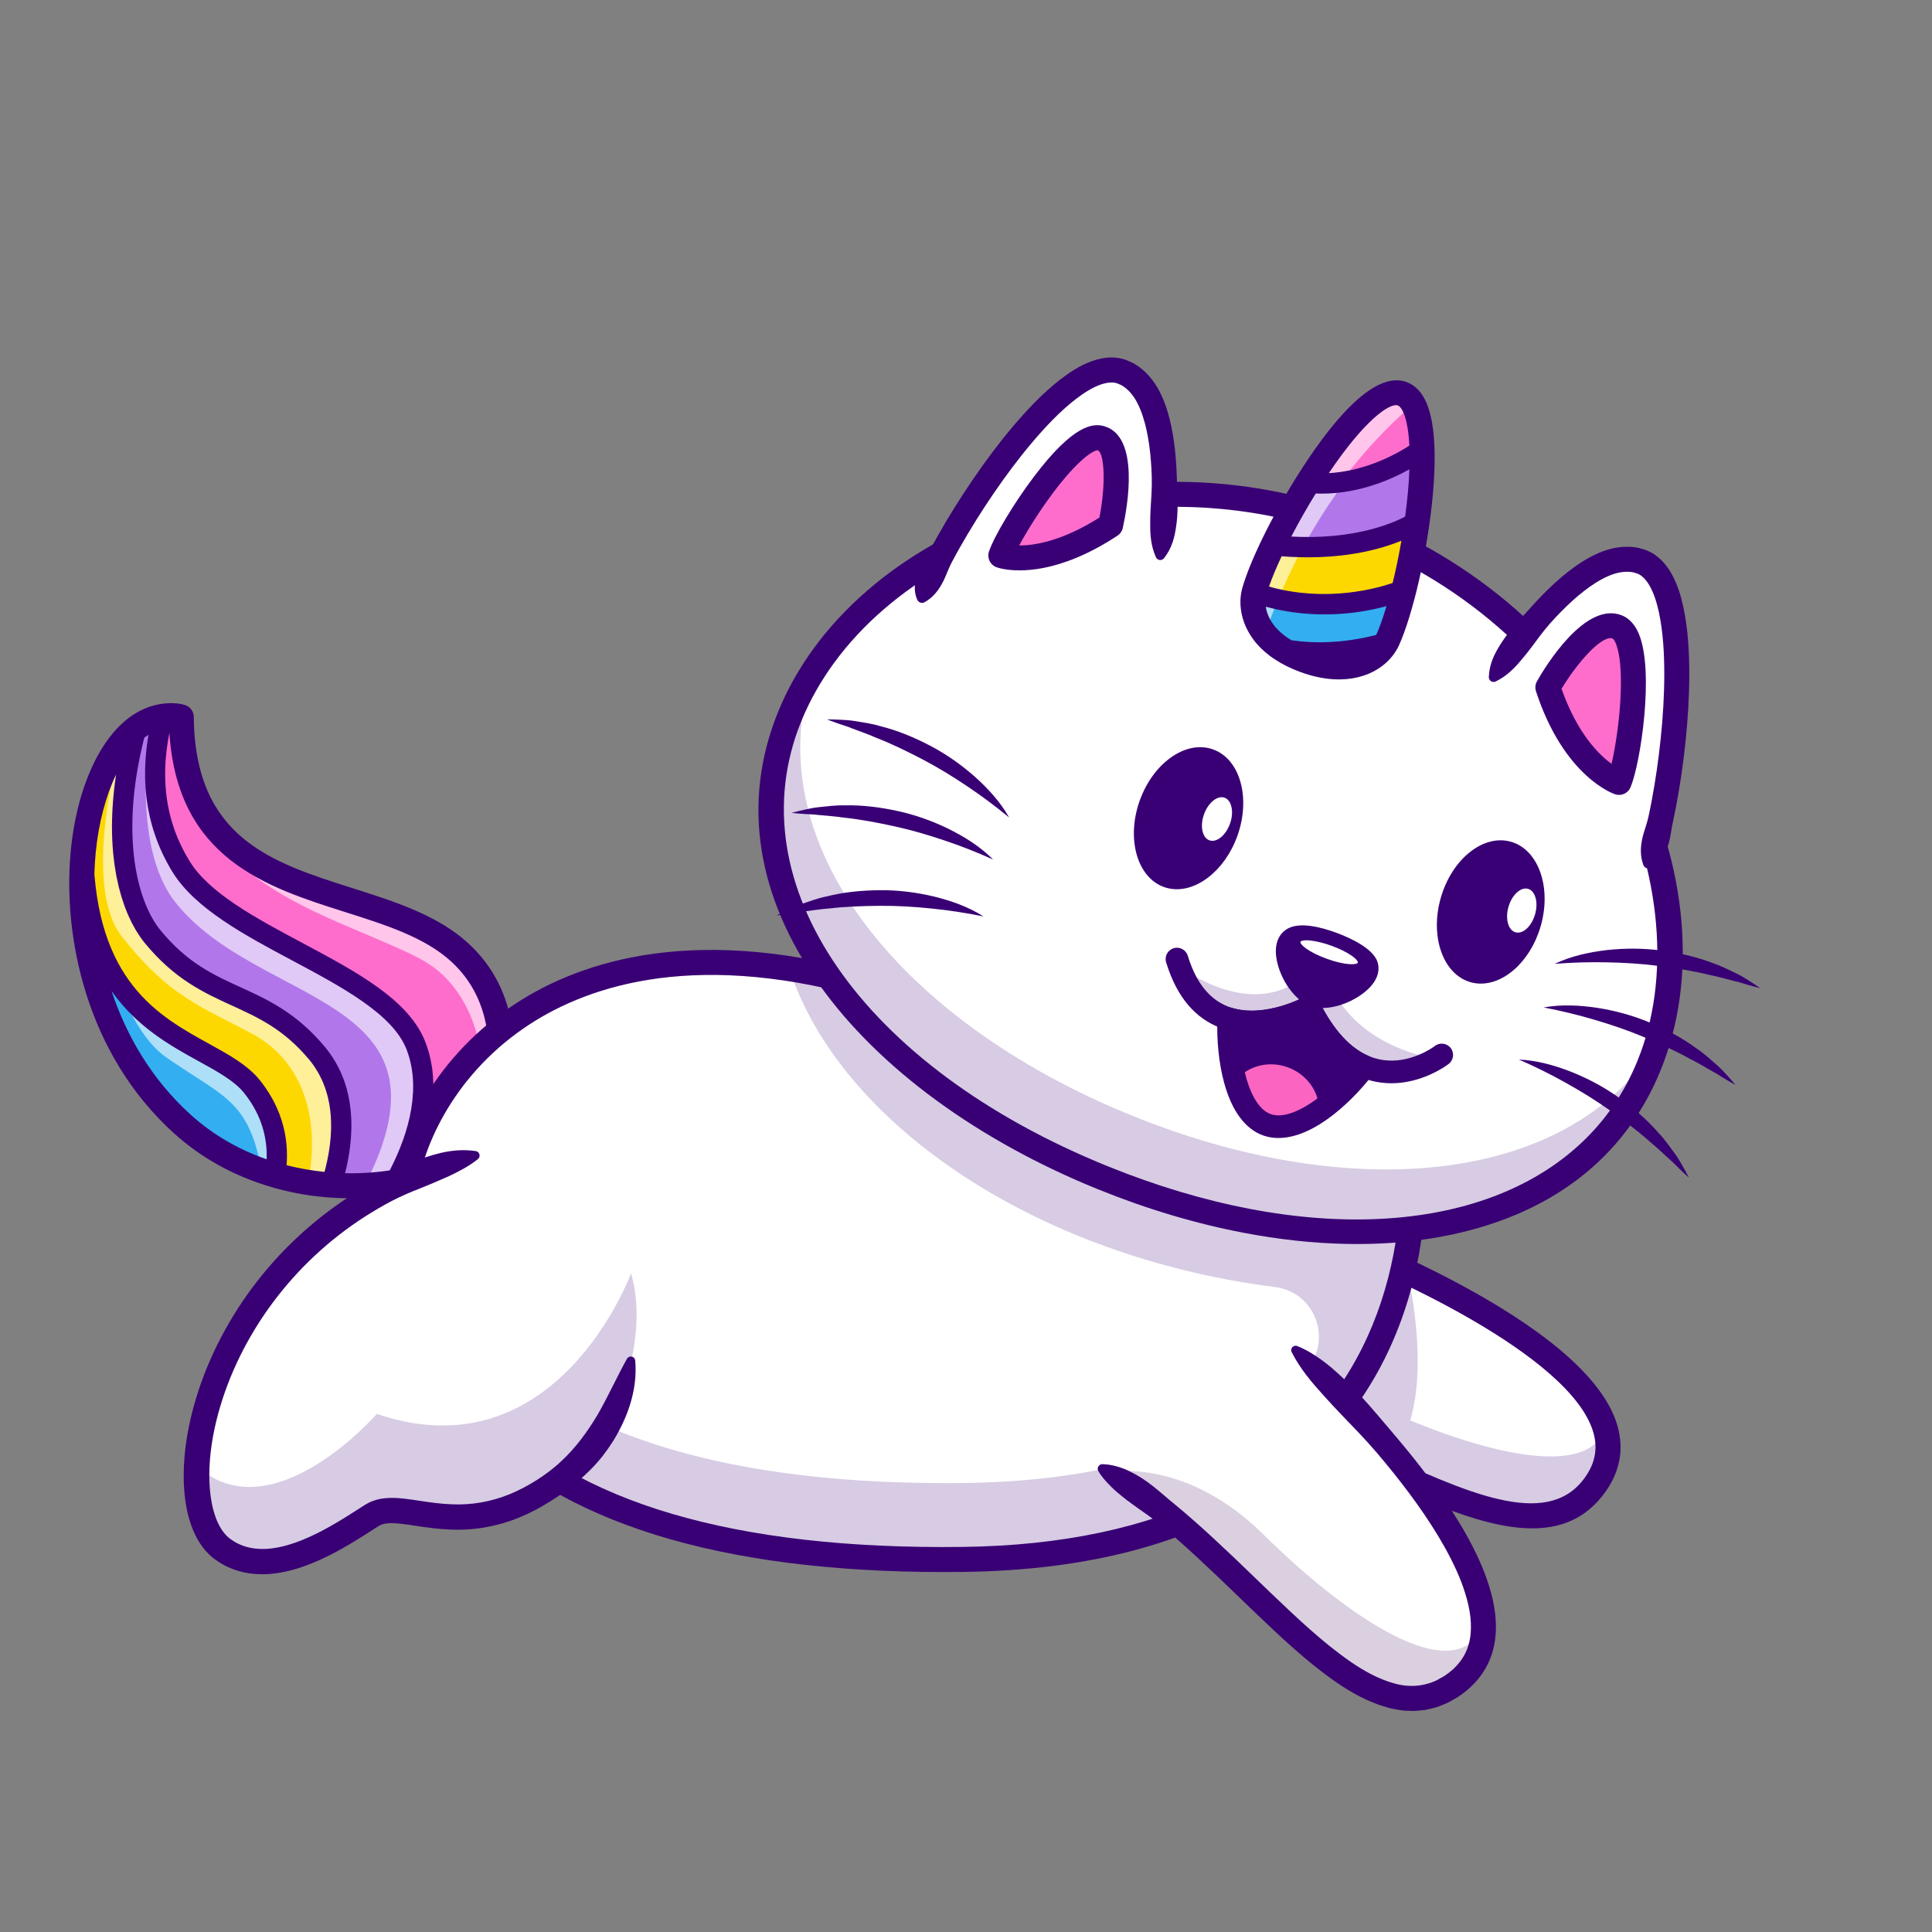 <?xml version="1.0" encoding="UTF-8"?><svg id="a" xmlns="http://www.w3.org/2000/svg" viewBox="0 0 256 256"><rect x="0" y="0" width="256" height="256" fill="#808080" stroke="none"/><g><path d="M157.705,185.044c7.752,1.3,15.854,5.01,23.46,8.507,12.741,5.866,24.067,11.145,29.941,3.526,8.189-10.618-11.039-22.105-24.586-28.516-6.654-3.155-11.937-5.08-11.937-5.08l-16.878,21.564Z" fill="#fff"/><g opacity=".2"><path d="M157.705,185.044l16.878-21.564s5.283,1.925,11.937,5.08c1.138,5.545,2.157,13.572,.341,19.653,12.293,5.072,25.754,7.831,26.14-.723,1.164,3.085,.95,6.199-1.349,9.176-5.886,7.63-17.247,2.318-30.015-3.558l-.472,.442c-7.606-3.497-15.709-7.207-23.46-8.507Z" fill="#390075"/></g><path d="M205.57,202.3c2.653-.477,4.972-1.776,6.85-4.21,2.198-2.85,2.833-5.95,1.887-9.214-4.061-14.012-37.724-26.429-39.155-26.95-.86-.315-1.81,.13-2.124,.988-.313,.86,.129,1.811,.988,2.124,9.31,3.396,34.125,14.465,37.108,24.761,.644,2.223,.21,4.273-1.329,6.267-5.032,6.525-15.539,1.69-27.704-3.91-7.898-3.636-16.065-7.395-24.112-8.744-.903-.15-1.756,.458-1.907,1.36-.151,.902,.458,1.756,1.36,1.907,7.611,1.276,15.574,4.941,23.274,8.487,9.248,4.257,18.129,8.345,24.863,7.134Z" fill="#390075"/></g><g><path d="M11.021,112.963c-.198,2.077-.254,4.249-.141,6.473,.503,10.192,4.413,21.487,13.288,29.507,2.806,2.535,6.007,4.449,9.401,5.778,.947,.378,1.91,.708,2.884,.989,.512-2.915,.429-7.379-3.065-11.735-5.184-6.462-21.855-6.25-22.367-31.012Z" fill="#33aef1"/><g opacity=".6"><path d="M12.002,112.769c-.198,2.077-.254,4.249-.141,6.473,1.971,7.492,5.37,17.492,10.062,20.789,7.414,5.205,10.862,5.581,12.627,14.497,.947,.378,1.91,.708,2.884,.989,.512-2.915,.429-7.379-3.065-11.735-5.184-6.462-21.855-6.25-22.367-31.012Z" fill="#fff"/></g><path d="M11.018,112.927c.006,.01,.002,.022,.003,.036,.512,24.763,17.183,24.55,22.367,31.012,3.494,4.356,3.576,8.82,3.065,11.735,1.441,.427,2.905,.752,4.377,.975,1.015,.162,2.037,.279,3.056,.346,1.477-4.655,2.675-12.069-1.936-17.54-7.242-8.591-14.333-6.376-21.725-15.382-3.377-4.116-5.969-13.611-2.157-27.664-.788,.591-1.521,1.331-2.2,2.203-2.539,3.264-4.285,8.375-4.85,14.279Z" fill="#fdd800"/><g opacity=".6"><path d="M15.868,98.648c-1.807,7.29-4.055,19.937,.299,25.472,6.303,8.012,10.528,9.253,17.289,12.889,6.031,3.244,9.175,10.178,7.373,19.675,1.015,.162,2.037,.279,3.056,.346,1.477-4.655,2.675-12.069-1.936-17.54-7.242-8.591-14.333-6.376-21.725-15.382-3.377-4.116-5.969-13.611-2.157-27.664-.788,.591-1.521,1.331-2.2,2.203Z" fill="#fff"/></g><path d="M18.068,96.445c-3.811,14.053-1.22,23.548,2.157,27.664,7.392,9.006,14.483,6.79,21.725,15.382,4.611,5.471,3.412,12.885,1.936,17.54,1.35,.094,2.698,.117,4.038,.061,1.487-.055,2.955-.202,4.396-.435,2.266-4.069,5.363-11.442,2.801-18.077-3.783-9.801-25.185-14.168-31.108-23.716-4.345-7.004-3.903-14.223-2.45-19.944-.68,.104-1.334,.306-1.963,.601-.532,.244-1.038,.552-1.531,.924Z" fill="#b177ea"/><g opacity=".6"><path d="M20.148,95.208c-1.441,8.281-1.359,18.734,3.087,24.347,11.022,13.917,37.958,12.147,25.239,37.224,1.487-.055,2.955-.202,4.396-.435,2.266-4.069,5.363-11.442,2.801-18.077-3.783-9.801-25.185-14.168-31.108-23.716-4.345-7.004-3.903-14.223-2.45-19.944-.68,.104-1.334,.306-1.963,.601Z" fill="#fff"/></g><path d="M21.561,94.919c-1.453,5.721-1.895,12.94,2.45,19.944,5.924,9.548,27.325,13.915,31.108,23.716,2.563,6.635-.535,14.009-2.801,18.077,3.14-.512,6.142-1.435,8.851-2.73,.994-.473,1.95-.996,2.854-1.567,2.081-6.047,5.447-18.356-3.141-26.189-11.228-10.244-36.616-5.125-36.866-31.17-.479-.136-1.019-.194-1.643-.166-.211,.011-.433,.028-.663,.06-.049,.004-.1,.016-.15,.024Z" fill="#fe6dcb"/><g opacity=".6"><path d="M23.474,94.209c-.017,4.414,.477,8.787,2.36,12.735,2.446,5.136,7.009,8.996,11.948,11.823,4.94,2.823,10.324,4.76,15.505,7.115,1.4,.637,2.8,1.309,4.046,2.207,4.059,2.919,6.168,7.983,6.536,12.968,.258,3.496-.248,6.99-1.028,10.391-.116,.502-.348,1.154-.571,1.853,.994-.473,1.95-.996,2.854-1.567,2.081-6.047,5.447-18.356-3.141-26.189-11.228-10.244-36.616-5.125-36.866-31.17-.479-.136-1.019-.194-1.643-.166Z" fill="#fff"/></g><path d="M62.001,124.946c-4.047-3.693-9.751-5.502-15.266-7.252-10.751-3.41-20.906-6.632-21.06-22.711-.007-.734-.497-1.376-1.203-1.577l-.048-.013c-.854-.235-1.805-.282-2.904-.143-.078,.009-.162,.022-.242,.037-1.476,.228-2.891,.845-4.206,1.832h0c-4.059,3.052-6.937,9.65-7.7,17.65-.003,.037-.006,.073-.007,.109-1.041,11.121,2.009,26.733,13.694,37.292,3.644,3.292,7.995,5.69,12.932,7.128,.199,.059,.399,.116,.6,.171,2.31,.636,4.723,1.044,7.181,1.214,2.949,.21,5.915,.078,8.813-.39,4.539-.741,8.8-2.308,12.324-4.533,.318-.201,.559-.505,.682-.861,4.29-12.462,3.083-21.866-3.589-27.953Zm-6.82,28.916c.222-.521,.438-1.065,.644-1.63,.02-.054,.04-.108,.059-.163,.098-.275,.194-.554,.287-.837,.017-.052,.033-.105,.05-.157,.089-.277,.175-.558,.256-.843l.021-.071c.084-.297,.163-.599,.238-.903,.016-.063,.031-.127,.047-.19,.072-.302,.14-.607,.202-.916,.01-.049,.019-.099,.028-.148,.057-.292,.108-.587,.154-.884,.006-.041,.014-.082,.02-.124,.047-.316,.086-.635,.12-.955,.007-.067,.014-.133,.02-.2,.031-.323,.056-.648,.071-.974,.002-.038,.002-.077,.004-.116,.013-.309,.018-.619,.016-.93,0-.051,0-.103,0-.154-.005-.327-.02-.654-.043-.982-.005-.067-.01-.133-.016-.2-.027-.335-.062-.67-.11-1.005-.003-.022-.007-.044-.011-.065-.047-.321-.106-.643-.174-.964-.013-.06-.024-.119-.037-.179-.073-.327-.157-.653-.252-.978-.019-.064-.039-.128-.059-.192-.103-.336-.215-.672-.343-1.006-2.165-5.609-9.054-9.284-16.347-13.174-6.021-3.212-12.248-6.534-14.873-10.765-.207-.334-.404-.671-.591-1.01-.066-.121-.126-.243-.19-.364-.116-.22-.234-.439-.342-.662-.071-.147-.135-.296-.203-.444-.092-.2-.185-.399-.27-.601-.067-.158-.126-.318-.188-.477-.077-.195-.155-.389-.226-.586-.059-.165-.112-.333-.167-.499-.064-.193-.129-.386-.188-.581-.051-.171-.096-.344-.143-.517-.053-.194-.106-.387-.153-.583-.042-.176-.079-.353-.117-.53-.042-.196-.084-.392-.121-.59-.033-.179-.061-.36-.09-.54-.032-.199-.063-.399-.089-.6-.024-.182-.043-.366-.062-.549-.021-.203-.042-.406-.058-.61-.014-.185-.025-.372-.035-.558-.011-.207-.02-.415-.026-.623-.005-.187-.007-.376-.008-.565,0-.212,0-.424,.005-.638,.004-.19,.011-.381,.019-.572,.01-.217,.022-.435,.037-.654,.013-.192,.028-.384,.046-.577,.02-.223,.044-.447,.07-.673,.022-.193,.045-.386,.072-.581,.031-.23,.066-.461,.103-.693,.031-.194,.062-.387,.097-.583,.034-.192,.074-.387,.112-.581,1.067,16.673,12.843,20.422,23.287,23.735,5.413,1.717,10.525,3.339,14.035,6.541,5.51,5.026,6.477,13.055,2.878,23.868-2.285,1.369-4.904,2.44-7.708,3.158,.061-.136,.122-.274,.182-.414,.02-.048,.041-.096,.061-.143Zm-1.795-2.767l-.021,.06c-.108,.301-.22,.595-.334,.883-.012,.031-.024,.063-.037,.094-.111,.278-.224,.549-.339,.814-.017,.039-.033,.078-.05,.116-.112,.257-.226,.508-.34,.752-.019,.04-.038,.081-.056,.121-.112,.238-.225,.469-.337,.693l-.061,.121c-.058,.116-.116,.224-.173,.335-1.948,.291-3.928,.416-5.912,.372,.055-.218,.108-.437,.159-.659l.006-.024c.07-.306,.134-.618,.195-.932,.008-.043,.017-.086,.025-.13,.057-.302,.109-.607,.157-.915,.009-.055,.017-.11,.025-.165,.046-.307,.086-.616,.121-.927,.006-.054,.012-.108,.017-.162,.034-.319,.063-.639,.084-.962,.003-.038,.004-.076,.006-.115,.021-.338,.035-.677,.041-1.018v-.012c.005-.34,0-.682-.011-1.024-.001-.043-.002-.085-.004-.128-.013-.326-.036-.653-.066-.981-.005-.056-.01-.112-.016-.169-.032-.323-.073-.646-.123-.969-.009-.055-.018-.11-.027-.165-.054-.328-.116-.656-.19-.983-.009-.04-.019-.079-.029-.118-.08-.342-.169-.683-.272-1.022l-.002-.007c-.103-.338-.221-.673-.349-1.007-.016-.041-.03-.083-.046-.124-.125-.317-.263-.632-.411-.944-.025-.053-.051-.107-.077-.16-.151-.307-.314-.612-.489-.913-.03-.052-.062-.104-.093-.155-.183-.305-.376-.607-.586-.905-.026-.037-.055-.074-.081-.111-.224-.313-.46-.622-.716-.925-3.758-4.458-7.492-6.163-11.103-7.813-3.627-1.656-7.053-3.221-10.613-7.555-.098-.119-.194-.243-.29-.372-.039-.053-.078-.11-.116-.165-.056-.079-.113-.157-.169-.239-.043-.064-.085-.132-.128-.199-.051-.078-.102-.155-.151-.236-.044-.072-.088-.15-.131-.224-.047-.08-.094-.158-.14-.241-.043-.078-.085-.16-.128-.24-.045-.085-.092-.169-.136-.257-.042-.082-.082-.169-.123-.254-.044-.09-.088-.179-.131-.271-.041-.089-.081-.183-.121-.274-.041-.094-.083-.185-.123-.281-.04-.096-.079-.196-.118-.295-.038-.096-.078-.191-.115-.29-.039-.102-.075-.207-.113-.311-.036-.101-.074-.201-.109-.304-.036-.105-.07-.214-.105-.321-.035-.108-.07-.214-.104-.323-.034-.111-.066-.226-.099-.339-.032-.111-.065-.22-.096-.333-.032-.117-.062-.238-.092-.357-.029-.115-.06-.228-.088-.345-.029-.121-.056-.246-.084-.37-.027-.12-.055-.239-.08-.361-.026-.125-.05-.254-.075-.382-.024-.126-.05-.25-.073-.378-.023-.13-.044-.263-.066-.396-.021-.13-.044-.258-.063-.39-.02-.136-.039-.275-.057-.413-.018-.134-.037-.266-.054-.402-.017-.14-.032-.283-.047-.425-.015-.139-.031-.276-.044-.417-.014-.144-.025-.292-.037-.439-.012-.143-.024-.286-.034-.431-.01-.149-.018-.301-.026-.452-.008-.148-.017-.295-.023-.445-.007-.154-.011-.312-.015-.469-.004-.151-.01-.301-.012-.455-.003-.16-.003-.323-.004-.485,0-.155-.002-.309,0-.466,.001-.165,.005-.333,.009-.501,.003-.158,.006-.316,.011-.476,.006-.17,.014-.343,.022-.515,.007-.163,.014-.325,.024-.489,.01-.174,.023-.351,.035-.528,.012-.167,.023-.333,.036-.502,.015-.179,.032-.361,.049-.543,.016-.17,.031-.34,.05-.512,.02-.186,.042-.374,.064-.562,.02-.172,.04-.344,.062-.517,.025-.192,.052-.387,.08-.581,.025-.175,.049-.349,.076-.526,.03-.197,.063-.397,.096-.597,.029-.178,.058-.355,.09-.534,.035-.202,.074-.406,.112-.611,.034-.182,.068-.364,.105-.548,.041-.207,.085-.416,.129-.625,.039-.184,.077-.368,.119-.554,.047-.213,.097-.428,.147-.643,.044-.188,.088-.375,.134-.565,.044-.181,.091-.364,.138-.547,.182-.134,.366-.258,.551-.37-.028,.164-.052,.326-.078,.49-.04,.257-.077,.512-.111,.767-.026,.199-.051,.398-.074,.597-.029,.256-.053,.511-.076,.766-.017,.193-.034,.386-.047,.577-.018,.262-.03,.522-.041,.781-.008,.18-.017,.361-.021,.54-.006,.282-.005,.561-.003,.841,.001,.154-.002,.308,.002,.461,.009,.388,.028,.773,.054,1.155,.003,.042,.003,.085,.006,.126,.031,.423,.073,.843,.123,1.259,.017,.136,.04,.271,.058,.406,.039,.28,.079,.56,.127,.838,.028,.161,.062,.32,.093,.48,.048,.249,.098,.499,.154,.746,.038,.167,.08,.333,.122,.5,.059,.237,.12,.473,.187,.708,.047,.168,.097,.335,.148,.501,.071,.231,.145,.461,.222,.689,.056,.165,.113,.329,.173,.493,.083,.229,.172,.456,.262,.683,.063,.158,.126,.317,.193,.474,.099,.233,.205,.464,.311,.694,.068,.147,.133,.294,.204,.44,.123,.252,.254,.501,.386,.749,.064,.12,.124,.242,.19,.362,.202,.366,.413,.73,.636,1.089,3.006,4.845,9.556,8.339,15.891,11.718,6.539,3.488,13.3,7.095,15.106,11.773,.136,.353,.253,.709,.355,1.067,.006,.022,.014,.043,.02,.065,.096,.344,.175,.689,.241,1.036,.007,.036,.015,.072,.022,.108,.062,.338,.109,.676,.146,1.015,.005,.045,.011,.09,.015,.135,.033,.333,.053,.667,.063,1.001,.002,.05,.003,.099,.004,.149,.007,.331,.003,.661-.01,.99-.002,.051-.004,.102-.007,.153-.016,.329-.041,.657-.075,.983-.005,.049-.011,.098-.016,.147-.037,.328-.081,.654-.134,.978-.007,.044-.015,.087-.022,.13-.056,.328-.118,.654-.189,.976-.008,.036-.016,.071-.024,.106-.074,.33-.153,.657-.24,.979l-.018,.063c-.182,.671-.39,1.324-.614,1.952Zm-10.701-7.933c.062,.138,.116,.279,.173,.419,.077,.19,.154,.381,.222,.573,.051,.146,.095,.293,.141,.44,.059,.19,.117,.38,.167,.571,.04,.151,.074,.303,.109,.455,.043,.19,.084,.381,.119,.572,.028,.154,.053,.308,.077,.462,.029,.191,.054,.383,.076,.574,.017,.155,.033,.311,.046,.466,.016,.192,.028,.384,.037,.577,.008,.155,.015,.31,.018,.464,.004,.193,.004,.387,.002,.58-.001,.153-.002,.306-.007,.459-.006,.195-.018,.39-.03,.584-.009,.149-.017,.298-.029,.446-.017,.198-.039,.395-.061,.592-.016,.142-.029,.285-.048,.426-.027,.208-.06,.414-.092,.619-.02,.126-.037,.254-.059,.379-.043,.247-.091,.49-.14,.732-.016,.081-.03,.165-.048,.246-.068,.318-.14,.631-.217,.94-.03,.121-.063,.238-.094,.357-.016,.063-.033,.125-.05,.187-1.715-.171-3.396-.469-5.026-.887,.01-.118,.019-.237,.027-.358,.005-.083,.008-.168,.011-.252,.006-.142,.011-.285,.014-.431,.002-.091,.001-.184,.001-.277,0-.143-.002-.288-.006-.434-.003-.096-.006-.193-.011-.291-.007-.148-.017-.298-.028-.449-.007-.097-.014-.194-.023-.292-.015-.16-.034-.322-.055-.484-.012-.092-.021-.183-.035-.276-.028-.191-.061-.385-.097-.58-.012-.066-.021-.131-.034-.197-.052-.261-.111-.525-.178-.792-.015-.058-.033-.117-.049-.175-.055-.208-.114-.417-.18-.627-.03-.096-.065-.193-.098-.29-.059-.175-.119-.349-.185-.525-.041-.108-.085-.216-.129-.325-.067-.167-.137-.335-.212-.503-.05-.113-.102-.225-.156-.339-.079-.167-.162-.333-.248-.501-.059-.114-.118-.227-.18-.341-.094-.171-.194-.342-.296-.514-.065-.109-.128-.218-.196-.327-.118-.188-.245-.376-.373-.564-.063-.092-.122-.184-.187-.277-.199-.28-.408-.56-.633-.84-1.604-2-4.115-3.384-6.774-4.849-1.643-.905-3.385-1.866-5.082-3.055-.021-.015-.042-.028-.063-.043-.162-.114-.324-.233-.485-.352-.052-.038-.105-.075-.157-.114-.118-.088-.235-.181-.352-.271-.095-.073-.191-.145-.285-.22-.086-.068-.171-.141-.256-.211-.124-.102-.249-.201-.372-.306-.074-.063-.147-.13-.221-.195-.133-.116-.266-.231-.397-.351-.07-.064-.138-.132-.208-.197-.133-.125-.267-.249-.399-.379-.07-.069-.139-.143-.209-.214-.129-.13-.258-.26-.384-.395-.069-.074-.136-.152-.205-.228-.125-.138-.251-.274-.374-.417-.063-.073-.124-.152-.187-.226-.126-.15-.252-.299-.375-.455-.062-.078-.121-.162-.182-.242-.121-.158-.243-.315-.361-.479-.056-.078-.11-.162-.166-.241-.12-.172-.241-.343-.357-.521-.054-.082-.105-.17-.158-.254-.115-.182-.231-.363-.343-.551-.054-.092-.105-.189-.158-.282-.107-.188-.215-.375-.319-.57-.051-.095-.098-.196-.148-.293-.103-.2-.206-.399-.304-.606-.048-.1-.092-.207-.138-.309-.097-.212-.194-.422-.286-.641-.045-.107-.087-.222-.131-.331-.089-.222-.18-.441-.265-.671-.044-.12-.085-.247-.128-.369-.08-.227-.161-.451-.237-.686-.043-.135-.082-.277-.124-.415-.07-.231-.142-.46-.209-.698-.04-.145-.076-.298-.114-.446-.062-.24-.126-.476-.184-.724-.039-.165-.072-.339-.108-.507-.052-.24-.106-.477-.154-.725-.035-.179-.064-.367-.096-.549-.044-.247-.09-.49-.129-.744-.031-.198-.055-.406-.083-.608-.035-.249-.072-.494-.102-.751-.026-.216-.045-.443-.068-.665-.026-.253-.055-.501-.077-.761-.006-.071-.009-.147-.015-.218,.027-.919,.08-1.816,.163-2.682,.003-.036,.006-.072,.007-.108,.385-3.962,1.347-7.559,2.705-10.377-.049,.325-.095,.648-.138,.968-.004,.028-.008,.057-.012,.085-.081,.617-.145,1.219-.2,1.814-.009,.102-.02,.206-.029,.308-.049,.568-.086,1.125-.113,1.673-.005,.109-.01,.217-.014,.325-.023,.549-.037,1.09-.039,1.618,0,.072,.001,.142,.001,.214,.001,.521,.011,1.032,.032,1.532,.002,.043,.002,.087,.004,.13,.023,.513,.058,1.011,.1,1.501,.008,.088,.015,.176,.023,.263,.045,.473,.098,.936,.159,1.387,.011,.083,.024,.166,.036,.248,.066,.458,.139,.907,.221,1.341,.008,.042,.017,.082,.025,.124,.083,.425,.173,.838,.27,1.241,.011,.046,.021,.093,.033,.139,.101,.407,.21,.799,.324,1.182,.021,.07,.042,.14,.063,.209,.115,.373,.236,.734,.362,1.084,.022,.061,.045,.12,.067,.18,.133,.358,.271,.706,.416,1.04l.023,.05c.144,.328,.293,.642,.447,.946,.021,.041,.041,.083,.061,.123,.153,.297,.311,.58,.473,.854,.03,.051,.06,.102,.091,.152,.162,.267,.326,.522,.495,.765,.027,.039,.055,.076,.082,.115,.178,.25,.357,.491,.541,.715,3.954,4.814,7.826,6.583,11.572,8.294,3.495,1.597,6.797,3.104,10.166,7.101,.248,.295,.477,.596,.689,.903,.071,.103,.131,.209,.198,.313,.134,.207,.268,.414,.387,.625,.071,.126,.132,.256,.198,.384,.1,.194,.201,.387,.289,.584Zm-27.797-11.703c.143,.199,.288,.392,.434,.584,.072,.094,.143,.192,.216,.284,.207,.263,.418,.518,.631,.766,.013,.015,.026,.032,.039,.048,.227,.262,.457,.514,.69,.76,.08,.085,.161,.165,.242,.248,.155,.16,.311,.318,.469,.471,.096,.093,.192,.183,.289,.274,.146,.137,.292,.273,.439,.405,.101,.091,.203,.18,.305,.269,.146,.127,.293,.252,.441,.375,.101,.084,.202,.168,.303,.25,.154,.124,.309,.245,.464,.365,.095,.074,.19,.148,.285,.22,.179,.135,.358,.265,.538,.395,.071,.051,.142,.105,.213,.155,.248,.176,.497,.346,.745,.512,.076,.051,.153,.1,.229,.15,.177,.116,.354,.232,.53,.344,.1,.063,.199,.124,.298,.186,.153,.096,.306,.191,.459,.283,.105,.064,.21,.127,.315,.189,.148,.088,.295,.176,.443,.262,.104,.061,.207,.121,.31,.18,.15,.087,.299,.172,.449,.257,.098,.055,.195,.111,.292,.166,.163,.092,.325,.182,.487,.272,.078,.044,.157,.088,.235,.131,.232,.128,.461,.255,.688,.38,2.525,1.391,4.704,2.592,5.975,4.177,.183,.228,.353,.457,.516,.685,.051,.071,.098,.143,.147,.214,.109,.159,.215,.318,.315,.476,.051,.081,.1,.162,.149,.243,.092,.153,.18,.306,.264,.458,.043,.078,.086,.155,.127,.233,.089,.17,.173,.339,.252,.508,.027,.057,.056,.113,.082,.17,.103,.226,.198,.452,.285,.676,.014,.036,.025,.071,.039,.107,.071,.187,.137,.374,.197,.56,.023,.072,.044,.143,.066,.215,.046,.15,.089,.299,.129,.448,.021,.077,.04,.154,.059,.231,.036,.146,.069,.291,.099,.436,.015,.071,.03,.142,.044,.212,.033,.172,.061,.342,.086,.511,.006,.039,.013,.078,.019,.117,.029,.207,.052,.412,.07,.615,.005,.054,.008,.107,.012,.16,.011,.148,.021,.294,.028,.439,.003,.07,.005,.139,.007,.209,.004,.128,.006,.255,.005,.381,0,.069,0,.138-.001,.206-.002,.096-.005,.19-.009,.284-3.801-1.323-7.175-3.301-10.048-5.897-5.2-4.699-8.541-10.5-10.501-16.404,.036,.051,.073,.1,.11,.151Z" fill="#390075"/></g><path d="M127.635,206.629c36.999-.465,52.354-17.75,57.473-35.336,4.487-15.363,1.155-30.96-2.367-35.755,0,0-26.586,6.389-68.472-5.094-3.383-.924-6.607-1.615-9.678-2.093-34.933-5.412-49.827,16.805-51.122,30.185-1.407,14.551,4.834,48.967,74.166,48.093Z" fill="#fff"/><g opacity=".2"><path d="M54.768,161.406c4.08,15.917,20.264,35.766,73.13,35.098,21.421-.271,35.584-6.18,44.708-14.52,4.174-3.815,1.948-10.735-3.662-11.442-2.166-.273-4.349-.618-6.545-1.037-29.224-5.577-51.784-22.45-57.809-41.153,3.072,.478,6.295,1.169,9.678,2.093,41.886,11.483,68.472,5.094,68.472,5.094,2.006,2.731,3.948,8.969,4.421,16.669,.325-2.848,.424-5.628,.347-8.262,4.386,19.768-.455,61.775-58.416,62.508-64.863,.816-74.505-29.251-74.326-45.049Z" fill="#390075"/></g><path d="M62.007,188.645c-10.709-11.646-10.691-25.048-10.187-30.27,.703-7.269,5.195-17.615,15.694-24.851,8.341-5.748,23.298-11.226,47.194-4.675,40.92,11.218,67.385,5.139,67.648,5.077h0c.648-.154,1.327,.094,1.721,.631,4.588,6.249,8.426,27.374-.597,45.474-6.305,12.648-21.107,27.817-55.823,28.255-.878,.011-1.748,.016-2.612,.016-29.838,0-51.039-6.609-63.038-19.657Zm51.826-56.601c-22.667-6.214-36.676-1.141-44.438,4.208-9.574,6.598-13.674,16.213-14.276,22.442-.462,4.779-.478,17.046,9.327,27.708,11.682,12.704,32.917,18.961,63.17,18.571,26.156-.33,44.448-9.466,52.899-26.419,7.917-15.881,5.239-34.646,1.461-41.16-5.605,1.098-30.68,4.922-68.143-5.349Zm68.905,3.493h0Z" fill="#390075"/><g><path d="M145.826,194.49c.353,.192,.701,.393,1.048,.6h.005c17.945,10.558,32.755,36.611,45.38,28.39,3.153-2.051,4.384-4.92,4.303-8.216v-.005c-.344-14.225-25.035-36.493-25.035-36.493l-25.702,15.723Z" fill="#fff"/><g opacity=".2"><path d="M146.88,195.091c17.945,10.558,32.755,36.611,45.38,28.39,3.153-2.051,4.384-4.92,4.303-8.216-3.653,9.104-18.602-1.473-29.099-11.887-10.331-10.25-20.268-8.354-20.584-8.288Z" fill="#451661"/></g><path d="M171.159,179.179c1.125,2.196,2.626,3.967,4.184,5.682,1.538,1.733,3.169,3.373,4.761,5.051,1.597,1.674,3.085,3.444,4.528,5.241,1.441,1.799,2.819,3.64,4.107,5.531,1.282,1.893,2.478,3.835,3.495,5.84,1.022,1.999,1.862,4.074,2.332,6.159,.464,2.076,.507,4.181-.205,5.928-.357,.871-.89,1.654-1.578,2.334-.163,.176-.35,.335-.542,.49-.181,.164-.385,.309-.593,.452l-.307,.216-.324,.179-.643,.365c-1.759,.818-3.71,.982-5.689,.395-1.975-.543-3.919-1.602-5.754-2.872-3.684-2.554-7.056-5.765-10.423-8.977-3.364-3.228-6.716-6.535-10.277-9.67l-1.344-1.168-1.371-1.146c-.929-.748-1.81-1.559-2.76-2.298-.935-.752-1.957-1.407-3.047-1.945-1.094-.53-2.287-.912-3.617-.958-.341-.012-.627,.256-.639,.597-.004,.123,.028,.239,.087,.337l.02,.034c.342,.576,.737,1.032,1.137,1.468,.402,.433,.812,.848,1.248,1.215,.44,.359,.87,.739,1.322,1.081,.224,.174,.456,.337,.686,.504,.225,.175,.457,.34,.69,.504,.939,.643,1.878,1.305,2.769,2.027l1.325,1.103,1.305,1.134c3.467,3.051,6.783,6.32,10.172,9.573,3.401,3.239,6.826,6.527,10.843,9.318,2.009,1.381,4.218,2.631,6.763,3.338,.621,.205,1.302,.278,1.96,.395,.335,.039,.681,.041,1.022,.059l.512,.019c.171-.003,.344-.025,.517-.038,.345-.031,.69-.061,1.033-.101l1.013-.237c.167-.044,.34-.075,.502-.132l.481-.186c.319-.128,.645-.247,.955-.389l.886-.496,.441-.252,.412-.287c.275-.19,.546-.386,.802-.612,.263-.214,.52-.436,.758-.686,.977-.962,1.791-2.148,2.317-3.446,.533-1.298,.755-2.68,.785-4.011,.027-1.336-.141-2.632-.416-3.874-.562-2.484-1.51-4.778-2.613-6.943-1.102-2.17-2.367-4.22-3.709-6.201-1.347-1.978-2.776-3.885-4.261-5.74-1.485-1.855-3.035-3.648-4.566-5.456-1.533-1.806-3.112-3.574-4.856-5.178-.867-.806-1.75-1.596-2.726-2.287-.975-.693-1.992-1.334-3.171-1.802-.302-.12-.645,.028-.765,.33-.065,.163-.051,.338,.022,.484l.003,.006Z" fill="#390075"/></g><g><path d="M29.498,205.274c6.424,4.67,15.515-1.789,19.794-4.486,4.278-2.698,12.309,4.593,24.609-4.55,4.759-3.539,7.42-8.233,8.873-12.821,2.642-8.36,1.272-16.367,1.272-16.367l-20.877-13.989c-25.597,6.464-36.46,27.59-37.102,41.191-.248,5.164,.98,9.242,3.432,11.022Z" fill="#fff"/><g opacity=".2"><path d="M29.498,205.274c6.424,4.67,15.515-1.789,19.794-4.486,4.278-2.698,12.309,4.593,24.609-4.55,4.759-3.539,7.42-8.233,8.873-12.821,0-.005,0-.011,0-.011,0,0,2.906-7.755,.836-14.674,0,0-9.789,26.746-33.68,18.619,0,0-13.894,15.946-23.863,6.901-.248,5.164,.98,9.242,3.432,11.022Z" fill="#390075"/></g><path d="M83.063,180.064c-1.423,2.578-2.516,5.038-3.86,7.36-1.364,2.296-2.934,4.448-4.9,6.254-.478,.466-1.008,.869-1.532,1.291-.547,.406-1.103,.801-1.675,1.162-1.143,.724-2.333,1.354-3.562,1.856-2.461,1.008-5.068,1.466-7.734,1.338-1.336-.047-2.683-.235-4.097-.449-.709-.105-1.431-.222-2.206-.305-.774-.08-1.599-.14-2.521-.046-.229,.023-.471,.07-.705,.108-.243,.062-.485,.118-.728,.202-.242,.099-.489,.173-.72,.308l-.349,.191c-.064,.035-.111,.063-.144,.086l-.116,.074-1.822,1.162c-1.199,.76-2.397,1.477-3.616,2.124-2.424,1.279-4.99,2.304-7.461,2.454-1.226,.062-2.403-.096-3.45-.55-.521-.205-1.037-.535-1.462-.853-.39-.306-.743-.709-1.048-1.18-.618-.941-1.019-2.14-1.277-3.382-.245-1.253-.357-2.568-.344-3.899,.017-2.664,.453-5.372,1.163-8.01,1.429-5.286,3.949-10.319,7.25-14.763,3.309-4.445,7.425-8.303,12.102-11.323,1.174-.748,2.371-1.462,3.604-2.112,1.237-.643,2.52-1.195,3.819-1.698,1.295-.514,2.572-1.064,3.856-1.636,1.272-.614,2.543-1.249,3.773-2.222l.013-.011c.266-.211,.312-.593,.101-.854-.099-.122-.237-.196-.382-.218-1.56-.235-3.073-.105-4.53,.222-1.456,.334-2.875,.818-4.235,1.438-2.697,1.287-5.339,2.682-7.854,4.293-5.018,3.24-9.442,7.386-12.994,12.158-3.545,4.776-6.25,10.163-7.803,15.902-.771,2.869-1.256,5.831-1.278,8.857-.014,1.511,.109,3.041,.409,4.572,.322,1.526,.807,3.075,1.741,4.518,.466,.717,1.049,1.405,1.779,1.98,.711,.537,1.415,.969,2.221,1.301,1.585,.686,3.332,.904,4.977,.815,1.65-.102,3.215-.481,4.687-.991,1.472-.514,2.862-1.156,4.195-1.86,1.331-.705,2.609-1.474,3.847-2.258l1.826-1.165,.112-.071c.042-.028,.073-.046,.089-.052l.126-.068c.077-.057,.185-.072,.273-.118,.098-.034,.21-.055,.314-.088,.122-.015,.235-.042,.364-.054,1.042-.108,2.434,.12,3.849,.333,1.425,.216,2.929,.43,4.47,.485,3.084,.154,6.296-.402,9.173-1.591,1.444-.588,2.811-1.319,4.107-2.132,.32-.208,.651-.404,.962-.622l.936-.652c.615-.459,1.244-.919,1.824-1.431,1.177-1.005,2.286-2.105,3.24-3.324,.955-1.218,1.781-2.529,2.452-3.903,1.362-2.733,2.125-5.74,1.855-8.743-.029-.32-.315-.554-.64-.521-.202,.02-.372,.139-.464,.303l-.004,.008Z" fill="#390075"/></g><g><path d="M104.61,95.015c-9.58,23.662,10.114,48.328,41.571,61.064,31.457,12.737,62.765,8.721,72.345-14.941,9.58-23.662-6.194-58.01-37.651-70.746-31.457-12.737-66.685,.961-76.265,24.623Z" fill="#fff"/><g opacity=".2"><path d="M145.67,155.774c31.455,12.734,62.764,8.719,72.344-14.944,.063-.148,.12-.295,.178-.448-12.686,16.893-40.356,18.715-68.144,7.467-31.409-12.72-51.092-37.327-41.619-60.956-1.762,2.454-3.221,5.064-4.333,7.814-9.58,23.664,10.115,48.329,41.575,61.068Z" fill="#390075"/></g><path d="M145.56,157.615c-15.971-6.467-29.076-16.058-36.901-27.008-8.455-11.832-10.386-24.354-5.584-36.214,4.865-12.016,16.137-21.823,30.926-26.906,15.386-5.288,32.253-4.802,47.496,1.369,15.242,6.171,27.697,17.558,35.07,32.061,7.087,13.94,8.361,28.826,3.496,40.843-4.802,11.86-14.901,19.511-29.206,22.127-7.899,1.445-16.809,1.235-26.106-.543-6.286-1.202-12.748-3.122-19.191-5.73Zm-10.482-86.994c-13.882,4.771-24.427,13.889-28.932,25.016-8.693,21.471,8.026,45.695,40.658,58.907,6.455,2.614,12.76,4.484,18.793,5.637,24.466,4.678,44.421-2.44,51.395-19.664,8.821-21.785-5.017-55.746-36.737-68.589-3.987-1.614-8.087-2.819-12.246-3.614-10.968-2.097-22.321-1.339-32.93,2.307Z" fill="#390075"/><path d="M169.821,85.974c.846,.561,1.857,1.077,3.057,1.516,6.091,2.229,9.622-.138,10.822-2.348-2.118,.643-7.749,2.038-13.879,.832Z" fill="#fe6dcb"/><path d="M167.623,84.026c.431,.53,.963,1.045,1.611,1.535,.186,.142,.381,.282,.586,.41,6.131,1.207,11.763-.188,13.88-.831,.062-.099,.107-.205,.157-.307,.729-1.608,1.489-3.976,2.174-6.713,0,0-7.467,3.306-16.666,1.296-1.047-.23-2.116-.524-3.197-.905-.364,1.456-.132,3.567,1.455,5.515Z" fill="#33aef1"/><g opacity=".6"><path d="M167.623,84.026c.545-1.6,1.133-3.137,1.742-4.61-1.047-.23-2.116-.524-3.197-.905-.364,1.456-.132,3.567,1.455,5.515Z" fill="#fff"/></g><path d="M166.167,78.511c1.082,.382,2.151,.675,3.197,.905,9.199,2.01,16.666-1.296,16.666-1.296,.695-2.765,1.31-5.915,1.75-9.04,0,0-5.034,3.575-15.112,3.421-1.254-.018-2.586-.094-3.993-.244-1.143,2.368-2.017,4.51-2.473,6.115-.013,.044-.026,.093-.035,.138Z" fill="#fdd800"/><g opacity=".6"><path d="M166.167,78.511c1.082,.382,2.151,.675,3.197,.905,1.033-2.483,2.146-4.784,3.304-6.915-1.254-.018-2.586-.094-3.993-.244-1.143,2.368-2.017,4.51-2.473,6.115-.013,.044-.026,.093-.035,.138Z" fill="#fff"/></g><path d="M168.676,72.258c1.407,.15,2.739,.226,3.993,.244,10.078,.155,15.112-3.421,15.112-3.421,.475-3.378,.734-6.733,.64-9.563,0,0-4.231,3.32-10.177,4.288-1.557,.256-3.229,.35-4.977,.177-1.735,2.766-3.332,5.661-4.591,8.275Z" fill="#b177ea"/><g opacity=".6"><path d="M168.676,72.258c1.407,.15,2.739,.226,3.993,.244,1.797-3.312,3.705-6.203,5.575-8.696-1.557,.256-3.229,.35-4.977,.177-1.735,2.766-3.332,5.661-4.591,8.275Z" fill="#fff"/></g><path d="M173.312,63.745c1.748,.172,3.419,.079,4.977-.177,5.946-.968,10.177-4.288,10.177-4.288-.071-2.327-.376-4.295-.999-5.628-.401-.865-.938-1.466-1.627-1.717-3.051-1.116-8.222,4.939-12.528,11.811Z" fill="#fe6dcb"/><g opacity=".6"><path d="M172.827,63.899c1.748,.172,3.419,.079,4.977-.177,3.49-4.659,6.858-7.922,9.179-9.916-.401-.865-.938-1.466-1.627-1.717-3.051-1.116-8.222,4.939-12.528,11.811Z" fill="#fff"/></g><path d="M189.42,69.309c.52-3.69,.747-7.096,.658-9.845-.153-5.093-1.367-7.988-3.712-8.846-4.494-1.639-10.365,5.883-14.505,12.485-1.744,2.786-3.362,5.702-4.678,8.434-1.204,2.494-2.093,4.701-2.573,6.381-.027,.092-.051,.184-.069,.275v.004c-.027,.112-.051,.226-.071,.343-.008,.046-.017,.1-.025,.154-.017,.11-.029,.201-.039,.292-.008,.072-.014,.136-.02,.201-.008,.099-.013,.196-.017,.294-.004,.081-.006,.132-.007,.183-.003,.155,0,.312,.008,.472,0,.029,.005,.075,.008,.121,.009,.13,.02,.252,.033,.375l.018,.137,.007,.054c.016,.114,.035,.23,.056,.346l.035,.18c.029,.137,.064,.285,.103,.434,.007,.031,.019,.073,.031,.115,.039,.143,.097,.326,.162,.51,.005,.014,.026,.07,.031,.084,.058,.159,.119,.309,.185,.46l.048,.108,.011,.025c.067,.148,.14,.296,.218,.444l.05,.097c.205,.376,.438,.742,.697,1.092,.007,.01,.042,.055,.05,.066l.059,.078c.053,.071,.106,.141,.164,.212,.041,.049,.074,.087,.107,.125l.158,.182c.112,.126,.226,.248,.345,.37,.058,.06,.108,.111,.159,.162,.114,.112,.235,.223,.358,.333l.04,.036c.048,.045,.097,.088,.148,.133,.146,.124,.294,.244,.446,.362,.048,.04,.091,.075,.138,.111,.241,.184,.473,.346,.702,.49,.958,.636,2.103,1.205,3.369,1.67,.91,.333,1.785,.574,2.621,.734,5.055,.967,8.693-1.049,10.215-3.822,.067-.116,.126-.235,.183-.353l.022-.047c.468-1.031,.931-2.297,1.393-3.804,.24-.781,.479-1.625,.71-2.506l.043-.166c.048-.184,.096-.369,.144-.558,.728-2.898,1.345-6.084,1.782-9.214Zm-7.06,14.817l-.008,.002c-.109,.029-.226,.058-.343,.087-.067,.017-.13,.033-.2,.05-.15,.036-.309,.072-.47,.109-.045,.01-.086,.02-.132,.03-.209,.046-.428,.091-.655,.136-.065,.013-.134,.025-.2,.037-.165,.031-.332,.063-.506,.093-.094,.016-.192,.031-.288,.047-.153,.025-.307,.05-.466,.073-.109,.016-.222,.031-.333,.046-.154,.021-.309,.042-.467,.061-.119,.014-.241,.027-.363,.04-.157,.017-.316,.033-.477,.048-.128,.012-.258,.022-.389,.033-.162,.013-.326,.024-.492,.034-.134,.008-.269,.016-.405,.022-.169,.008-.341,.014-.513,.019-.138,.004-.275,.008-.415,.01-.178,.003-.359,.002-.541,0-.137,0-.274,0-.413-.004-.195-.004-.392-.013-.59-.021-.129-.006-.257-.009-.388-.017-.235-.014-.473-.034-.712-.055-.096-.008-.191-.014-.287-.023-.335-.033-.673-.073-1.013-.122-.055-.008-.11-.019-.164-.027-.132-.08-.266-.158-.391-.241-.177-.112-.33-.219-.501-.349l-.092-.076c-.119-.093-.229-.18-.332-.268l-.132-.119c-.09-.081-.175-.158-.254-.236l-.088-.089c-.103-.106-.181-.189-.256-.273l-.161-.185c-.046-.054-.074-.092-.102-.13l-.052-.068-.036-.047c-.171-.231-.321-.465-.45-.703l-.032-.063c-.049-.093-.094-.184-.135-.275l-.009-.02-.024-.053c-.043-.1-.08-.192-.114-.284l-.02-.053c-.039-.11-.074-.217-.103-.323l-.018-.07c-.017-.065-.038-.152-.056-.239l-.015-.08c-.014-.077-.024-.137-.032-.195,.254,.069,.506,.13,.758,.191,.095,.023,.19,.049,.284,.07,.366,.085,.73,.163,1.09,.232,.031,.006,.061,.01,.092,.016,.064,.012,.128,.022,.192,.034,.331,.06,.659,.113,.984,.161,.081,.012,.163,.025,.244,.036,.37,.051,.737,.095,1.099,.131,.058,.006,.115,.01,.173,.015,.321,.03,.639,.055,.953,.074,.073,.005,.146,.01,.219,.014,.353,.019,.701,.033,1.044,.04,.056,.001,.112,.001,.168,.002,.301,.004,.598,.004,.891,0,.069-.001,.138-.001,.207-.003,.329-.007,.653-.018,.971-.035,.056-.003,.111-.007,.166-.01,.276-.016,.547-.035,.813-.057,.066-.006,.132-.01,.197-.016,.301-.027,.596-.057,.884-.091,.056-.007,.111-.014,.167-.021,.245-.03,.484-.063,.719-.097,.063-.009,.127-.018,.189-.028,.268-.041,.529-.084,.782-.129,.057-.01,.112-.021,.168-.031,.21-.039,.415-.079,.615-.12,.059-.012,.119-.024,.178-.036,.231-.049,.455-.098,.671-.149,.056-.013,.11-.027,.165-.04,.174-.042,.342-.084,.505-.126,.054-.014,.109-.028,.162-.042,.081-.021,.158-.043,.236-.064-.046,.154-.091,.315-.137,.464-.418,1.362-.827,2.487-1.215,3.346Zm2.77-30.424c.034,.007,.067,.015,.097,.027,.49,.18,1.335,1.514,1.517,5.32l-.022,.014c-.101,.065-.212,.135-.33,.208-.032,.02-.067,.041-.1,.061-.097,.059-.199,.121-.305,.184-.037,.022-.072,.043-.11,.065-.136,.08-.28,.161-.43,.245-.041,.023-.084,.046-.126,.069-.122,.067-.248,.135-.378,.204-.051,.027-.101,.053-.153,.08-.169,.087-.343,.176-.525,.265-.044,.021-.09,.043-.135,.065-.149,.072-.302,.144-.459,.216-.062,.028-.125,.057-.188,.085-.199,.089-.402,.177-.613,.265-.04,.016-.081,.032-.121,.049-.181,.074-.365,.146-.554,.218-.071,.027-.141,.053-.213,.08-.222,.082-.447,.162-.679,.24l-.076,.025c-.225,.074-.455,.145-.689,.214-.075,.022-.151,.044-.227,.065-.222,.063-.447,.123-.676,.18-.039,.01-.076,.02-.115,.03-.26,.063-.526,.12-.794,.174-.077,.016-.156,.03-.234,.045-.229,.043-.461,.083-.696,.119-.055,.008-.109,.018-.165,.026-.28,.04-.564,.073-.851,.101-.076,.007-.152,.013-.229,.02-.156,.013-.314,.021-.472,.03,4.668-6.939,7.924-9.205,9.052-8.989Zm-.595,23.546l-.047,.016-.076,.025c-.305,.102-.672,.216-1.092,.334l-.126,.035c-.209,.058-.429,.116-.663,.175-.038,.009-.078,.019-.116,.028-.223,.055-.456,.109-.699,.162-.034,.008-.067,.015-.102,.023-.261,.056-.536,.111-.819,.164-.06,.011-.121,.022-.181,.033-.293,.053-.594,.103-.908,.15l-.07,.01c-.3,.044-.611,.083-.929,.119-.058,.007-.116,.014-.174,.02-.333,.036-.675,.067-1.026,.092-.061,.004-.123,.008-.184,.012-.358,.024-.723,.043-1.097,.053h-.026c-.379,.011-.768,.012-1.162,.007-.07,0-.14-.002-.21-.003-.393-.008-.792-.024-1.199-.05-.045-.003-.092-.007-.137-.01-.389-.027-.784-.063-1.183-.108-.05-.006-.099-.01-.15-.016-.417-.049-.84-.111-1.267-.182-.079-.013-.158-.027-.236-.041-.436-.077-.875-.163-1.319-.265l-.044-.011c-.378-.088-.76-.192-1.143-.299,.402-1.151,.973-2.524,1.669-4.013,.38,.03,.754,.055,1.122,.075,.076,.004,.148,.006,.223,.009,.366,.018,.727,.032,1.082,.041,.147,.004,.291,.005,.436,.007,.284,.004,.565,.006,.842,.005,.145,0,.29-.001,.433-.004,.297-.005,.588-.013,.876-.023,.104-.004,.211-.006,.315-.011,.381-.017,.754-.039,1.119-.066,.099-.007,.193-.017,.291-.025,.271-.022,.538-.046,.799-.073,.126-.013,.25-.027,.374-.041,.234-.027,.464-.055,.69-.085,.116-.015,.233-.031,.347-.047,.266-.038,.526-.079,.781-.121,.061-.01,.125-.019,.185-.03,.31-.054,.61-.11,.904-.17,.092-.019,.181-.038,.271-.057,.204-.043,.405-.087,.601-.132,.102-.024,.202-.047,.301-.071,.187-.045,.37-.092,.549-.139,.085-.022,.172-.044,.256-.067,.252-.068,.498-.138,.733-.209l.056-.018c.222-.067,.437-.136,.645-.204,.076-.025,.148-.05,.221-.075,.149-.051,.294-.101,.435-.152,.074-.027,.147-.053,.22-.08,.143-.053,.28-.106,.414-.158,.056-.022,.113-.044,.167-.065,.065-.026,.126-.051,.189-.077-.332,1.918-.723,3.81-1.161,5.601Zm-9.315-11.839c.22-.002,.439-.006,.657-.015,.101-.004,.203-.008,.303-.013,.248-.013,.494-.031,.738-.053,.057-.005,.115-.008,.172-.014,.297-.029,.589-.064,.879-.105,.084-.012,.167-.026,.251-.038,.21-.032,.418-.066,.624-.103,.097-.017,.193-.035,.288-.054,.206-.04,.408-.082,.609-.127,.077-.017,.154-.033,.23-.051,.27-.063,.535-.129,.796-.199,.057-.015,.111-.032,.167-.047,.208-.057,.413-.117,.615-.178,.086-.026,.171-.053,.256-.08,.176-.056,.349-.113,.521-.171,.078-.027,.157-.053,.234-.08,.225-.079,.446-.16,.662-.242l.044-.016c.229-.088,.452-.178,.67-.269,.072-.03,.141-.06,.212-.09,.15-.064,.297-.128,.441-.193,.073-.033,.145-.065,.216-.097,.153-.07,.302-.141,.449-.211,.049-.024,.1-.047,.148-.071,.187-.091,.367-.182,.542-.272,.06-.031,.117-.062,.176-.093,.116-.061,.23-.122,.341-.182,.069-.037,.136-.074,.202-.111,.029-.016,.059-.032,.088-.048-.067,1.898-.256,4.017-.561,6.268l-.013,.007c-.116,.06-.243,.125-.383,.193l-.033,.016c-.134,.065-.28,.133-.435,.202l-.075,.034c-.166,.074-.345,.15-.535,.228l-.087,.035c-.186,.075-.383,.152-.591,.229l-.05,.019c-.218,.08-.451,.161-.693,.242-.044,.015-.09,.03-.135,.044-.496,.162-1.041,.322-1.633,.474-.056,.014-.112,.029-.169,.043-.296,.074-.602,.146-.921,.214-.041,.009-.084,.017-.125,.026-.295,.062-.601,.121-.916,.177-.058,.01-.114,.021-.172,.031-.342,.059-.695,.114-1.059,.164-.073,.01-.147,.019-.221,.029-.349,.046-.707,.088-1.077,.124-.036,.004-.071,.008-.107,.011-.392,.037-.797,.067-1.211,.092-.094,.006-.189,.011-.284,.016-.421,.022-.85,.04-1.294,.048-.039,0-.08,0-.119,0-.413,.006-.838,.004-1.27-.003-.105-.002-.21-.003-.317-.006-.378-.009-.767-.028-1.159-.048,.974-1.884,2.074-3.816,3.237-5.703,.193,.007,.385,.013,.575,.014,.101,0,.201,0,.301-.001Z" fill="#390075"/><path d="M153.697,73.885s3.187-21.735-5.072-24.64c-8.259-2.905-24.597,23.352-26.565,30.355,0,0,12.338,5.298,31.637-5.715Z" fill="#fff"/><path d="M154.243,73.965c1.045-1.338,1.403-2.782,1.605-4.238,.217-1.456,.215-2.931,.161-4.405-.059-1.473-.083-2.951-.199-4.436-.115-1.485-.302-2.978-.621-4.476-.323-1.496-.769-3.004-1.511-4.475-.734-1.453-1.887-2.922-3.551-3.834l-.645-.288c-.109-.046-.214-.094-.326-.137l-.369-.11c-.246-.078-.497-.105-.747-.153-.246-.018-.5-.053-.74-.045-.978,0-1.874,.212-2.678,.504-1.605,.601-2.922,1.481-4.138,2.416-2.418,1.89-4.435,4.062-6.337,6.302-1.89,2.249-3.631,4.594-5.274,7-1.642,2.407-3.185,4.875-4.622,7.418-.36,.635-.709,1.278-1.055,1.924-.342,.649-.744,1.268-1.1,1.919-.359,.649-.628,1.351-.785,2.104-.141,.753-.167,1.591,.217,2.495,.152,.359,.567,.526,.926,.374,.03-.013,.058-.027,.085-.043l.052-.032c.784-.473,1.269-.977,1.686-1.544,.4-.568,.733-1.168,.999-1.808,.272-.638,.522-1.295,.851-1.913,.324-.621,.664-1.235,1.009-1.848,1.384-2.45,2.884-4.848,4.473-7.178,1.59-2.329,3.273-4.593,5.073-6.734,1.801-2.129,3.721-4.173,5.829-5.815,1.048-.813,2.161-1.523,3.249-1.925,.541-.197,1.065-.302,1.523-.302,.118-.009,.221,.017,.332,.017,.1,.028,.211,.027,.305,.065l.147,.041,.166,.076c.112,.051,.225,.099,.34,.145,.858,.481,1.606,1.327,2.157,2.421,.552,1.091,.94,2.351,1.219,3.655,.279,1.307,.451,2.665,.557,4.037,.104,1.373,.157,2.764,.079,4.157-.074,1.394-.196,2.784-.176,4.188-.006,1.404,.086,2.816,.74,4.318l.01,.023c.14,.322,.514,.469,.836,.329,.099-.043,.184-.112,.247-.191Z" fill="#390075"/><g><path d="M147.157,69.599s2.324-10.483-1.294-11.532c-3.618-1.049-12.073,12.122-13.247,15.538,0,0,5.366,2.023,14.541-4.006Z" fill="#fe6dcb"/><path d="M146.324,56.476c-1.503-.437-4.104-.217-9.323,6.687-2.62,3.466-5.235,7.816-5.953,9.904-.291,.847,.144,1.773,.982,2.089,.052,.02,.355,.129,.89,.231,2.032,.389,7.413,.679,15.146-4.403,.361-.237,.614-.605,.707-1.026,.624-2.815,2.291-12.107-2.45-13.482Zm-11.273,15.8c.984-1.849,2.605-4.446,4.362-6.807,3.586-4.818,5.597-5.83,6.019-5.804,.881,.258,1.15,4.346,.245,8.917-4.96,3.129-8.598,3.703-10.626,3.694Z" fill="#390075"/></g><path d="M197.746,89.995s11.587-18.663,19.771-15.554c8.185,3.108,3.728,33.711,.714,40.331,0,0-12.845-3.912-20.486-24.777Z" fill="#fff"/><path d="M198.215,90.286c1.47-.726,2.45-1.746,3.352-2.822,.921-1.06,1.725-2.201,2.568-3.314,.839-1.115,1.777-2.144,2.742-3.126,.967-.98,1.974-1.906,3.03-2.725,1.054-.816,2.163-1.528,3.289-2.006,1.127-.481,2.244-.645,3.21-.458,.117,.039,.235,.075,.353,.108l.177,.049,.139,.063c.096,.032,.18,.104,.275,.147,.086,.072,.181,.118,.265,.201,.35,.295,.683,.714,.969,1.213,.572,1.009,.964,2.269,1.241,3.567,.551,2.615,.699,5.415,.702,8.204-.006,2.797-.181,5.612-.469,8.417-.289,2.805-.69,5.605-1.213,8.37-.131,.691-.268,1.38-.421,2.063-.148,.685-.38,1.348-.584,2.011-.209,.661-.343,1.335-.403,2.027-.047,.702-.002,1.4,.292,2.267l.018,.054c.125,.369,.526,.567,.895,.442,.031-.01,.064-.024,.092-.038,.877-.443,1.397-1.1,1.776-1.767,.365-.677,.612-1.386,.757-2.114,.148-.727,.24-1.46,.398-2.176,.153-.717,.3-1.433,.435-2.151,.543-2.87,.956-5.751,1.254-8.649,.296-2.898,.479-5.813,.486-8.751-.007-2.938-.148-5.9-.776-8.903-.326-1.499-.764-3.02-1.603-4.516-.427-.742-.974-1.482-1.721-2.113-.178-.162-.395-.298-.595-.443-.221-.125-.431-.266-.669-.365l-.353-.154c-.114-.04-.225-.071-.338-.106l-.678-.196c-1.86-.377-3.688,.002-5.187,.639-1.516,.645-2.83,1.51-4.042,2.444-1.21,.939-2.316,1.959-3.362,3.019-1.047,1.061-2.018,2.174-3.014,3.262-.992,1.091-1.945,2.217-2.718,3.47-.785,1.242-1.443,2.577-1.508,4.273-.013,.35,.26,.645,.61,.659,.108,.004,.212-.019,.303-.064l.025-.013Z" fill="#390075"/><g><path d="M205.099,91.082s5.425-9.56,9.212-7.996c3.786,1.564,1.634,17.198,.217,20.586,0,0-5.945-1.961-9.429-12.59Z" fill="#fe6dcb"/><path d="M217.171,84.027c-.513-1.242-1.263-2.073-2.228-2.472-4.895-2.016-10.258,6.901-11.284,8.71-.23,.406-.279,.89-.134,1.334,3.702,11.295,10.209,13.557,10.484,13.648,.069,.023,.139,.041,.21,.054,.759,.145,1.532-.258,1.838-.989,1.345-3.22,3.151-15.352,1.114-20.284Zm-3.633,17.188c-1.72-1.251-4.559-4.074-6.626-9.949,2.152-3.566,5.238-6.956,6.629-6.69,.048,.009,.094,.023,.138,.041,.304,.133,1.369,1.884,1.036,8.026-.169,3.114-.673,6.429-1.176,8.571Z" fill="#390075"/></g><path d="M206.004,127.715c2.356-.187,4.654-.252,6.945-.201,2.287,.048,4.56,.178,6.814,.475,2.251,.295,4.502,.645,6.726,1.186,1.126,.223,2.228,.541,3.352,.827,.574,.113,1.114,.318,1.679,.472,.562,.161,1.128,.319,1.711,.455-.481-.343-.977-.663-1.478-.98-.503-.313-1.006-.636-1.539-.893-1.065-.514-2.129-1.065-3.259-1.441-2.225-.858-4.575-1.376-6.942-1.681-2.37-.309-4.777-.301-7.144-.04-2.36,.282-4.717,.796-6.865,1.822Z" fill="#390075"/><path d="M204.544,133.494c2.322,.44,4.555,.983,6.753,1.635,2.194,.649,4.352,1.373,6.449,2.253,2.094,.877,4.173,1.808,6.176,2.916,1.028,.512,2.007,1.109,3.016,1.681,.524,.26,.99,.601,1.495,.897,.499,.303,1.004,.605,1.53,.889-.373-.457-.768-.897-1.168-1.335-.403-.434-.803-.878-1.249-1.267-.892-.776-1.773-1.589-2.764-2.249-1.92-1.414-4.051-2.532-6.254-3.45-2.204-.923-4.529-1.548-6.881-1.921-2.351-.35-4.76-.475-7.103-.051Z" fill="#390075"/><path d="M201.262,140.397c2.167,.942,4.225,1.966,6.225,3.088,1.996,1.118,3.941,2.301,5.791,3.623,1.848,1.319,3.67,2.686,5.379,4.209,.889,.726,1.712,1.525,2.57,2.306,.454,.37,.833,.805,1.26,1.206,.42,.406,.845,.812,1.296,1.206-.263-.528-.551-1.044-.844-1.56-.297-.513-.589-1.034-.938-1.512-.698-.954-1.378-1.941-2.198-2.804-1.56-1.804-3.391-3.365-5.337-4.748-1.946-1.387-4.075-2.511-6.286-3.394-2.215-.861-4.537-1.515-6.916-1.62Z" fill="#390075"/><path d="M133.717,108.325c-1.17-2.074-2.804-3.848-4.575-5.434-1.789-1.572-3.754-2.961-5.872-4.069-2.113-1.109-4.334-2.035-6.649-2.61-1.141-.341-2.328-.5-3.496-.691-.584-.095-1.181-.12-1.772-.152-.593-.028-1.183-.051-1.773-.047,.554,.223,1.109,.419,1.661,.61,.551,.199,1.11,.34,1.645,.578,1.085,.411,2.169,.783,3.22,1.248,2.131,.834,4.175,1.84,6.188,2.891,2.016,1.051,3.951,2.25,5.852,3.524,1.905,1.275,3.749,2.647,5.571,4.153Z" fill="#390075"/><path d="M131.593,113.895c-1.675-1.692-3.719-2.974-5.844-4.037-2.139-1.046-4.402-1.868-6.736-2.378-2.331-.513-4.717-.821-7.101-.766-1.19-.028-2.378,.131-3.554,.254-.588,.062-1.171,.195-1.75,.32-.579,.129-1.155,.262-1.723,.422,.594,.069,1.18,.112,1.763,.15,.583,.047,1.16,.036,1.739,.124,1.155,.111,2.299,.184,3.435,.355,2.276,.243,4.513,.675,6.731,1.159,2.222,.483,4.404,1.13,6.573,1.858,2.174,.728,4.314,1.566,6.468,2.539Z" fill="#390075"/><path d="M130.317,121.431c-2.007-1.28-4.284-2.078-6.592-2.645-2.318-.547-4.706-.849-7.096-.83-2.387,.014-4.782,.242-7.095,.823-1.167,.235-2.29,.653-3.41,1.033-.56,.19-1.098,.449-1.636,.699-.536,.254-1.068,.511-1.587,.792,.595-.064,1.176-.152,1.753-.243,.579-.083,1.14-.221,1.723-.264,1.151-.147,2.283-.329,3.428-.413,2.273-.266,4.55-.339,6.82-.358,2.273-.02,4.545,.128,6.821,.359,2.281,.229,4.554,.573,6.869,1.046Z" fill="#390075"/><g><g opacity=".2"><path d="M156.285,128.069c1.508,4.167,3.951,6.138,6.524,6.917,5.085,1.544,10.687-1.554,10.687-1.554,2.271,4.549,4.854,6.86,7.322,7.894,4.091,1.714,7.878-.072,9.449-1.026-10.595-1.915-13.503-8.88-13.503-8.88l-4.51-1.634c-6.894,5.166-15.702-1.514-15.97-1.716Z" fill="#390075"/></g><path d="M162.809,134.986c-.097,2.492,.128,5.45,.822,8.018,.766,2.866,2.106,5.26,4.216,6.024,2.125,.77,4.711-.216,7.149-1.943,2.204-1.562,4.294-3.73,5.822-5.76-2.467-1.034-5.051-3.345-7.322-7.894,0,0-5.602,3.099-10.687,1.554Z" fill="#390075"/><g><path d="M163.632,143.004c.766,2.866,2.106,5.26,4.216,6.024,2.125,.77,4.711-.216,7.149-1.943-.024-2.509-1.676-4.899-4.301-5.849-2.632-.953-5.449-.165-7.064,1.768Z" fill="#fb64c0"/><path d="M167.781,149.211c-1.949-.706-3.449-2.835-4.337-6.157l-.026-.097,.064-.077c1.712-2.048,4.637-2.78,7.279-1.826,2.623,.95,4.404,3.374,4.429,6.03v.102l-.082,.059c-2.349,1.663-4.497,2.414-6.287,2.209-.362-.041-.71-.122-1.041-.242Zm2.849-7.792c-2.456-.891-5.169-.233-6.785,1.633,.604,2.211,1.796,4.971,4.068,5.794,2.298,.833,4.997-.536,6.888-1.859-.068-2.455-1.733-4.685-4.171-5.568Z" fill="#390075"/></g><g><path d="M180.988,127.991c-.529-1.707-7.803-4.627-9.63-3.488-1.827,1.139,.377,6.379,2.816,7.263,2.439,.883,7.402-1.881,6.814-3.774Z" fill="#390075"/><path d="M173.62,133.295c-2.384-.863-4.268-4.131-4.532-6.642-.228-2.167,.785-3.143,1.409-3.532,1.637-1.021,4.502-.297,6.617,.49,1.782,.663,4.856,2.05,5.428,3.896h0c.21,.678,.325,2.04-1.26,3.552-1.584,1.512-4.382,2.727-6.651,2.468-.352-.04-.693-.116-1.013-.232Zm-1.301-7.422c-.037,.291,.02,.964,.415,1.888,.575,1.345,1.456,2.279,1.995,2.474,.488,.175,1.63,.04,2.866-.566,.917-.449,1.491-.964,1.72-1.267-1.164-1.125-5.64-2.757-6.995-2.529Zm-.156,.039h0Z" fill="#390075"/><g><path d="M172.117,124.731c-.212,.586,1.406,1.709,3.614,2.509,2.208,.8,4.171,.974,4.383,.388,.212-.586-1.406-1.709-3.614-2.509s-4.17-.974-4.383-.388Z" fill="#fff"/><path d="M175.66,127.438c-2.085-.756-4.04-1.952-3.741-2.778h0c.142-.393,.701-.548,1.659-.464,.845,.074,1.909,.332,2.993,.725,1.084,.393,2.066,.876,2.763,1.359,.791,.549,1.12,1.026,.977,1.419-.16,.443-.888,.553-1.85,.443-.831-.095-1.836-.355-2.803-.704Zm-2.119-2.823c-.888-.078-1.19,.088-1.226,.188-.109,.301,.994,1.335,3.489,2.239,2.496,.903,4.004,.815,4.113,.514,.036-.099-.09-.421-.822-.929-.668-.464-1.615-.929-2.666-1.31-.978-.354-1.934-.595-2.715-.684-.058-.007-.116-.012-.172-.017Z" fill="#390075"/></g></g><path d="M183.139,143.468c3.502,.401,6.47-1.029,7.824-1.837,.029-.015,.057-.031,.085-.048,.555-.335,.881-.588,.917-.616,.652-.51,.767-1.453,.257-2.104-.509-.651-1.448-.766-2.1-.26h0s-.2,.154-.553,.371c-.026,.014-.052,.029-.078,.044-1.265,.768-4.584,2.395-8.093,.925-2.496-1.046-4.703-3.461-6.56-7.181-.182-.365-.506-.641-.897-.762-.389-.122-.812-.078-1.17,.12-.048,.027-5.124,2.766-9.526,1.432-2.521-.763-4.388-2.779-5.55-5.993-.007-.018-.014-.036-.021-.053l-.014-.032c-.095-.27-.187-.55-.276-.838-.244-.791-1.081-1.235-1.874-.991-.791,.244-1.235,1.083-.991,1.874,.111,.361,.227,.71,.347,1.047,.013,.036,.027,.07,.042,.104,1.506,4.1,4.018,6.707,7.467,7.751,4.078,1.239,8.336-.127,10.467-1.025,2.061,3.66,4.545,6.117,7.397,7.312,.991,.415,1.964,.653,2.9,.76Z" fill="#390075"/><path d="M167.336,150.438c-2.368-.858-4.15-3.294-5.152-7.042-.668-2.47-.986-5.557-.873-8.467,.018-.464,.25-.894,.629-1.163,.379-.27,.86-.348,1.305-.213,4.402,1.334,9.478-1.405,9.526-1.432,.358-.198,.782-.242,1.17-.12,.39,.121,.714,.397,.897,.762,1.857,3.72,4.064,6.135,6.56,7.181,.427,.179,.747,.544,.868,.991,.121,.446,.029,.924-.249,1.293-1.764,2.344-4.006,4.561-6.153,6.082-2.619,1.855-5.075,2.682-7.194,2.439-.461-.053-.906-.156-1.333-.311Zm5.506-15.042c-1.781,.751-5.049,1.828-8.457,1.437-.03-.003-.06-.007-.09-.011,.051,2.052,.324,4.093,.784,5.794,.728,2.724,1.892,4.5,3.278,5.002,1.406,.509,3.456-.115,5.773-1.756,1.482-1.051,3.023-2.485,4.381-4.062-2.138-1.36-4.036-3.505-5.669-6.405Z" fill="#390075"/></g><g><g><ellipse cx="197.531" cy="120.841" rx="9.49" ry="6.689" transform="translate(26.273 276.699) rotate(-73.761)" fill="#390075"/><path d="M194.824,130.136c-3.642-1.061-5.39-6.094-3.898-11.219h0c.72-2.471,2.077-4.599,3.822-5.991,1.764-1.407,3.714-1.897,5.491-1.38,3.642,1.061,5.39,6.093,3.898,11.218-1.393,4.782-5.124,7.981-8.576,7.526-.247-.033-.494-.084-.737-.155Zm.161-16.911c-1.684,1.343-2.995,3.403-3.693,5.799h0c-1.434,4.923,.199,9.744,3.639,10.746,3.449,1,7.407-2.189,8.84-7.112,1.434-4.923-.199-9.744-3.639-10.745-.227-.066-.457-.115-.69-.145-1.463-.193-3.021,.311-4.457,1.457Z" fill="#390075"/></g><g><ellipse cx="201.643" cy="120.656" rx="3.187" ry="2.021" transform="translate(29.412 280.512) rotate(-73.761)" fill="#fff"/><path d="M200.698,123.899c-1.171-.341-1.699-2.073-1.179-3.861,.248-.852,.694-1.593,1.255-2.088,.586-.516,1.231-.706,1.812-.536,.583,.17,1.024,.676,1.241,1.426,.208,.719,.186,1.584-.062,2.435-.489,1.678-1.731,2.817-2.85,2.67-.073-.01-.146-.025-.218-.046Zm.329-5.663c-.508,.448-.914,1.125-1.141,1.908h0c-.462,1.586-.05,3.106,.919,3.388,.972,.29,2.133-.779,2.595-2.365,.228-.783,.25-1.572,.062-2.223-.179-.62-.528-1.034-.982-1.166-.055-.016-.11-.028-.167-.035-.411-.054-.861,.117-1.287,.492Z" fill="#390075"/></g></g><g><g><ellipse cx="157.49" cy="108.419" rx="9.49" ry="6.689" transform="translate(2.615 220.543) rotate(-70.447)" fill="#390075"/><path d="M154.25,117.542c-3.574-1.27-5.029-6.395-3.243-11.425h0c.862-2.425,2.34-4.471,4.162-5.76,1.842-1.303,3.817-1.679,5.561-1.06,3.574,1.27,5.029,6.394,3.243,11.425-1.667,4.694-5.576,7.671-8.996,7.017-.245-.047-.488-.112-.727-.197Zm1.139-16.874c-1.758,1.244-3.187,3.224-4.022,5.576h0c-1.716,4.832-.365,9.739,3.011,10.938,3.385,1.197,7.521-1.757,9.236-6.589,1.716-4.832,.365-9.739-3.012-10.938-.223-.079-.45-.141-.68-.185-1.449-.277-3.034,.136-4.534,1.197Z" fill="#390075"/></g><g><ellipse cx="161.258" cy="108.522" rx="3.187" ry="2.021" transform="translate(5.025 224.161) rotate(-70.447)" fill="#fff"/><path d="M160.127,111.705c-1.149-.408-1.577-2.168-.954-3.923,.297-.836,.785-1.55,1.374-2.012,.615-.481,1.27-.634,1.84-.431,.573,.203,.983,.734,1.156,1.495,.166,.73,.094,1.592-.202,2.428-.585,1.647-1.891,2.713-2.999,2.501-.072-.014-.145-.033-.215-.058Zm.656-5.634c-.533,.417-.977,1.071-1.25,1.839h0c-.553,1.557-.229,3.098,.722,3.436,.953,.346,2.175-.655,2.728-2.211,.273-.769,.341-1.555,.19-2.216-.143-.629-.468-1.062-.913-1.22-.054-.019-.109-.034-.164-.045-.407-.078-.867,.067-1.313,.416Z" fill="#390075"/></g></g></g></svg>